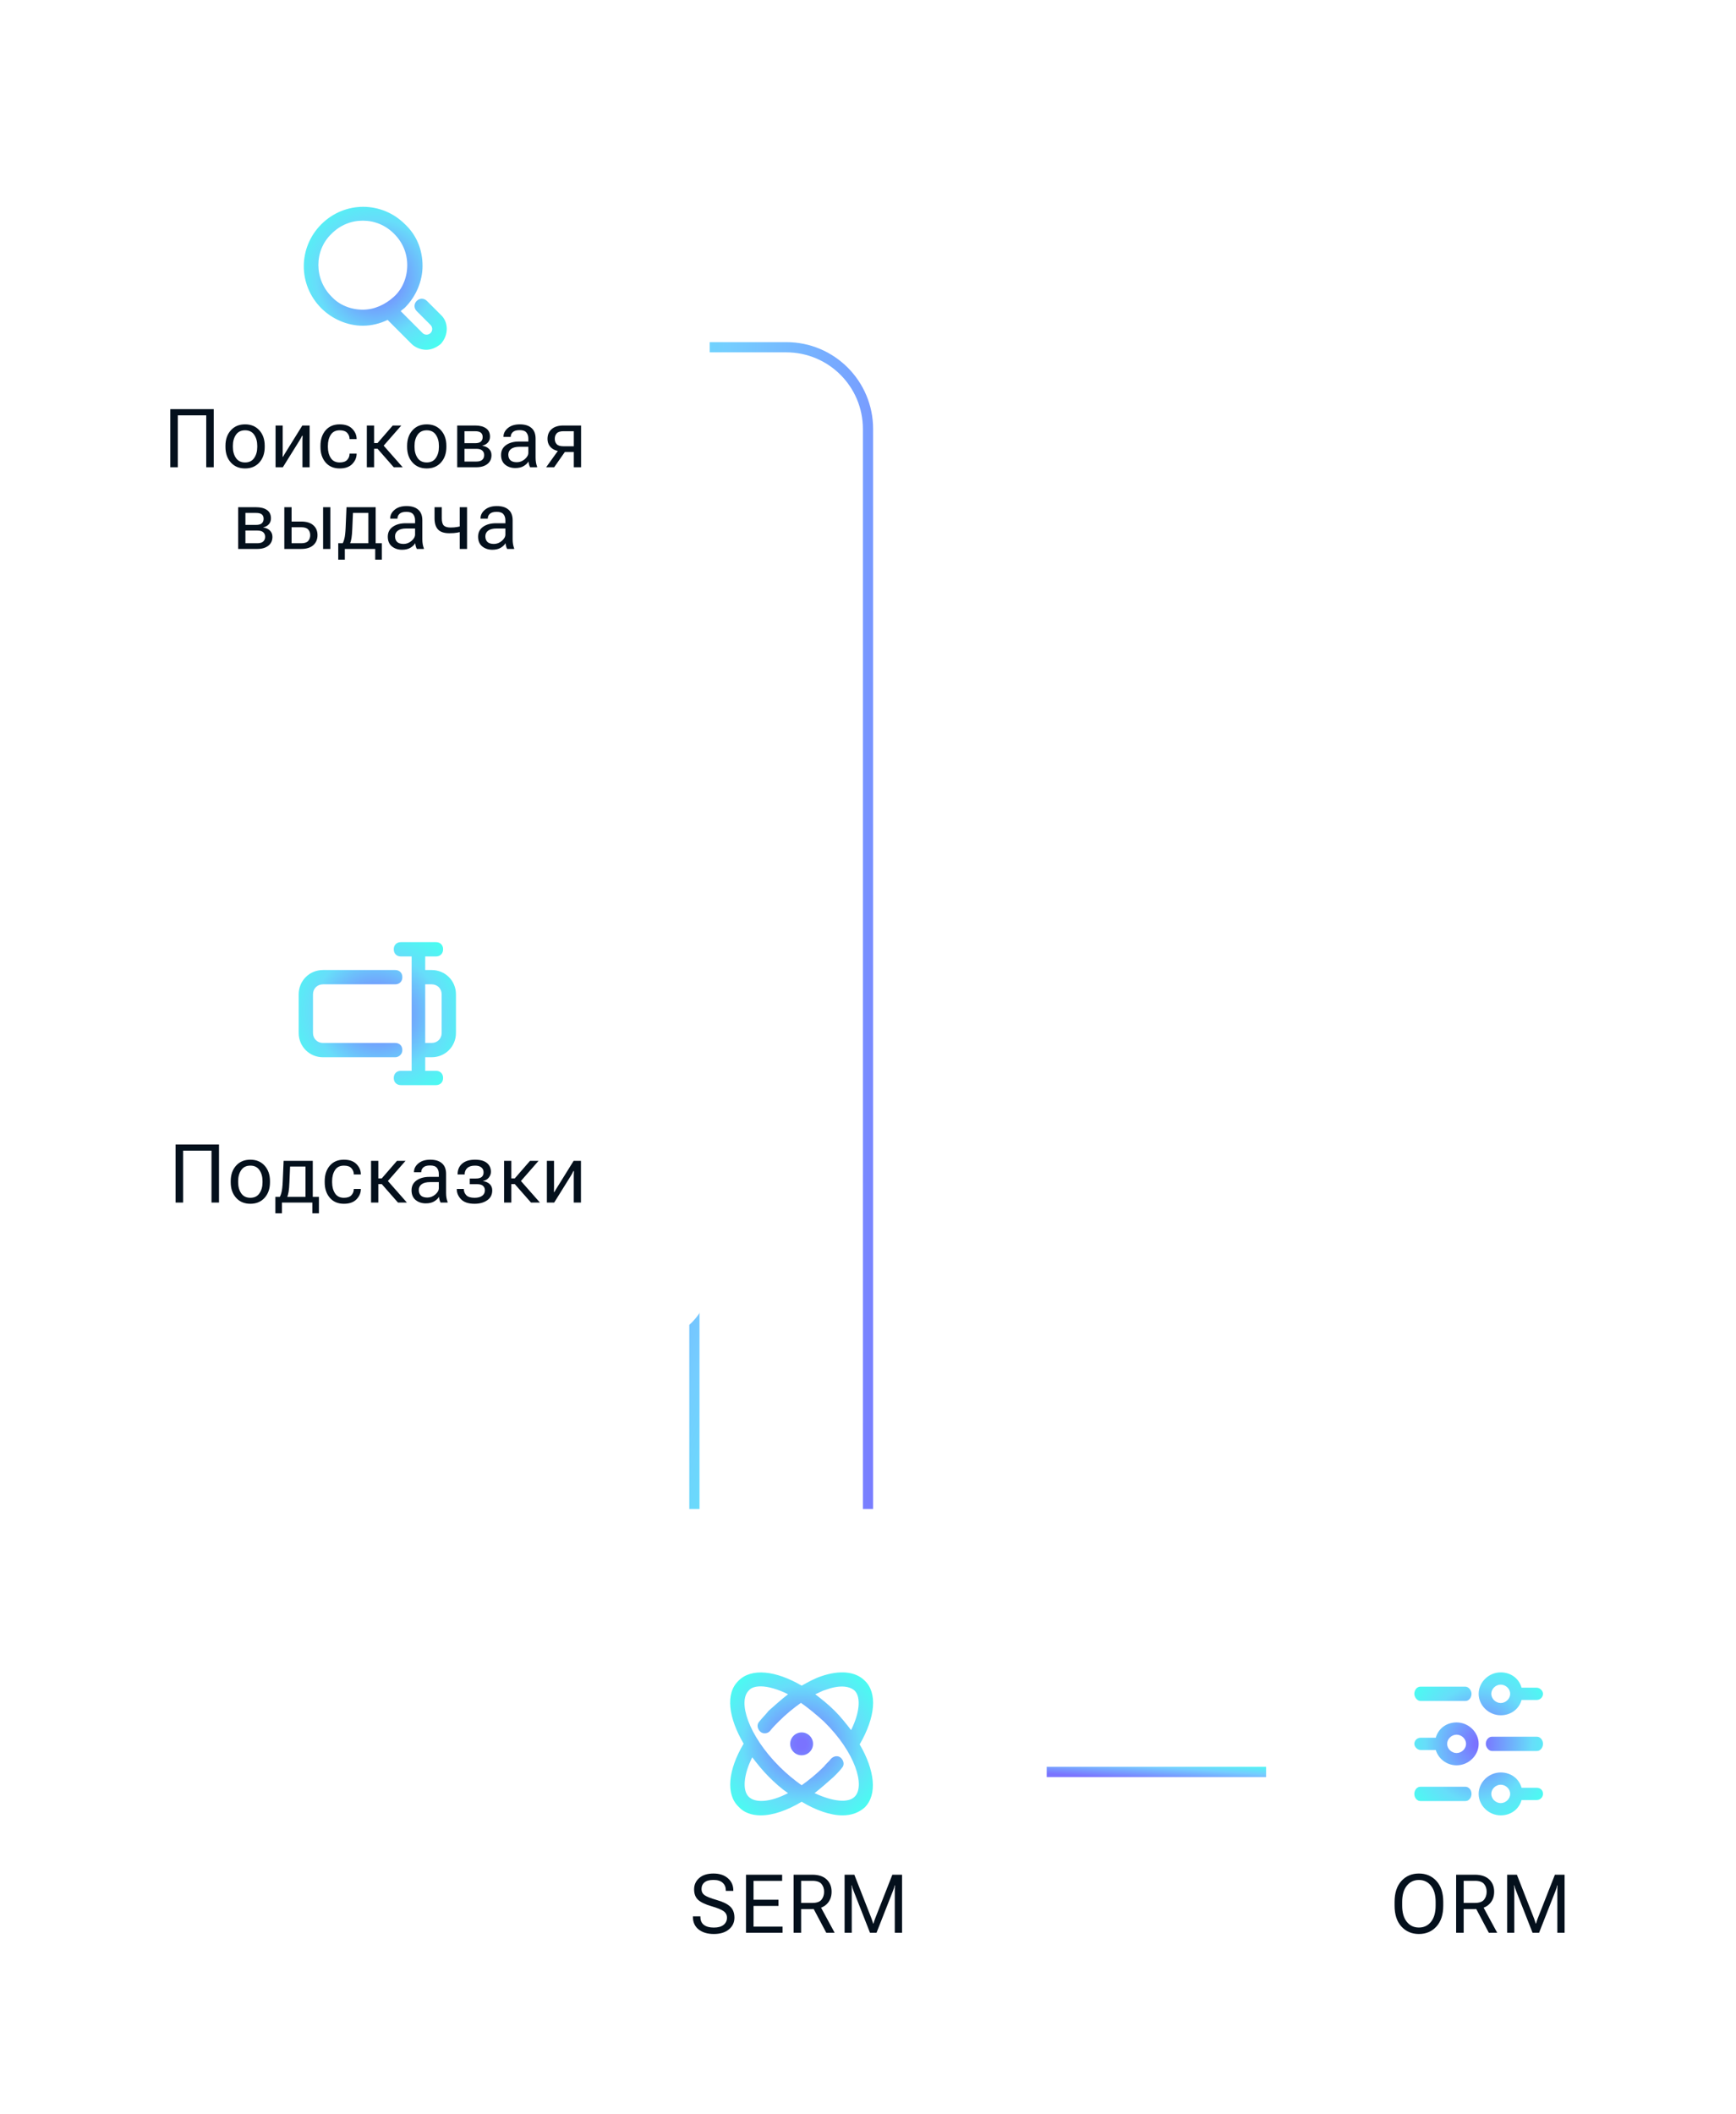 <svg width="340" height="414" viewBox="0 0 340 414" fill="none" xmlns="http://www.w3.org/2000/svg">
<path d="M248 347L205 347" stroke="url(#paint0_linear_493_82850)" stroke-width="2"/>
<path d="M112 68H154C162.837 68 170 75.163 170 84V300" stroke="url(#paint1_linear_493_82850)" stroke-width="2"/>
<path d="M136 300L136 217C136 208.163 128.837 201 120 201L113 201" stroke="url(#paint2_linear_493_82850)" stroke-width="2"/>
<g filter="url(#filter0_dd_493_82850)">
<rect x="8" y="5" width="131" height="126" rx="12" fill="white"/>
<path d="M86.323 58.143L83.612 55.429C83.041 54.857 82.185 54.857 81.615 55.429C81.044 56 81.044 56.857 81.615 57.429L84.326 60.143C84.754 60.571 84.754 61.286 84.326 61.714C83.897 62.143 83.184 62.143 82.756 61.714L78.476 57.429C78.761 57.143 79.046 57 79.332 56.714C81.472 54.571 82.756 51.571 82.756 48.571C82.756 45.429 81.615 42.571 79.332 40.429C74.766 35.857 67.49 35.857 62.924 40.429C58.359 45 58.359 52.286 62.924 56.857C65.064 59 68.061 60.286 71.057 60.286C72.769 60.286 74.481 59.857 75.908 59.143L80.616 63.857C81.329 64.571 82.471 65 83.469 65C84.468 65 85.467 64.571 86.323 63.857C87.892 62.143 87.892 59.571 86.323 58.143ZM64.922 54.571C61.498 51.143 61.498 45.571 64.922 42.286C66.634 40.571 68.774 39.714 71.057 39.714C73.34 39.714 75.48 40.571 77.192 42.286C78.904 44 79.76 46.143 79.76 48.429C79.76 50.714 78.904 53 77.192 54.571C75.48 56.143 73.34 57.143 71.057 57.143C68.774 57.143 66.491 56.286 64.922 54.571Z" fill="url(#paint3_radial_493_82850)"/>
<path d="M33.353 88V76.625H41.861V88H40.392V77.836H34.829V88H33.353ZM44.157 84.039V83.789C44.157 82.555 44.506 81.549 45.204 80.773C45.902 79.992 46.834 79.602 48.001 79.602C49.168 79.602 50.1 79.992 50.798 80.773C51.496 81.549 51.845 82.555 51.845 83.789V84.039C51.845 85.273 51.496 86.281 50.798 87.062C50.1 87.844 49.168 88.234 48.001 88.234C46.834 88.234 45.902 87.844 45.204 87.062C44.506 86.281 44.157 85.273 44.157 84.039ZM45.61 83.789V84.039C45.61 84.888 45.811 85.604 46.212 86.188C46.613 86.771 47.209 87.062 48.001 87.062C48.793 87.062 49.386 86.771 49.782 86.188C50.183 85.604 50.384 84.888 50.384 84.039V83.789C50.384 82.94 50.183 82.224 49.782 81.641C49.386 81.057 48.793 80.766 48.001 80.766C47.209 80.766 46.613 81.057 46.212 81.641C45.811 82.224 45.61 82.94 45.61 83.789ZM53.969 88V79.828H55.368V84.906C55.368 85.062 55.365 85.237 55.36 85.43C55.36 85.617 55.357 85.792 55.352 85.953H55.43C55.503 85.818 55.584 85.674 55.672 85.523C55.761 85.372 55.857 85.216 55.962 85.055L59.212 79.828H60.641V88H59.235V82.938C59.235 82.776 59.238 82.594 59.243 82.391C59.253 82.188 59.264 82.005 59.274 81.844H59.157C59.094 81.979 59.019 82.13 58.93 82.297C58.842 82.458 58.748 82.62 58.649 82.781L55.399 88H53.969ZM62.766 84.039V83.789C62.766 82.555 63.099 81.549 63.766 80.773C64.438 79.992 65.357 79.602 66.524 79.602C67.612 79.602 68.438 79.893 69 80.477C69.563 81.06 69.844 81.719 69.844 82.453V82.492H68.461V82.453C68.461 82.005 68.308 81.612 68 81.273C67.693 80.935 67.203 80.766 66.532 80.766C65.74 80.766 65.157 81.057 64.782 81.641C64.407 82.219 64.219 82.935 64.219 83.789V84.039C64.219 84.888 64.407 85.604 64.782 86.188C65.157 86.771 65.737 87.062 66.524 87.062C67.201 87.062 67.693 86.893 68 86.555C68.308 86.216 68.461 85.823 68.461 85.375V85.336H69.844V85.375C69.844 86.104 69.563 86.763 69 87.352C68.438 87.94 67.612 88.234 66.524 88.234C65.357 88.234 64.438 87.844 63.766 87.062C63.099 86.281 62.766 85.273 62.766 84.039ZM77.117 88L73.867 84.297L74.75 83.328L78.867 88H77.117ZM72.555 83.266H73.938L76.922 79.828H78.594L74.609 84.383H72.555V83.266ZM73.266 79.828V88H71.844V79.828H73.266ZM79.734 84.039V83.789C79.734 82.555 80.083 81.549 80.781 80.773C81.479 79.992 82.411 79.602 83.578 79.602C84.745 79.602 85.677 79.992 86.375 80.773C87.073 81.549 87.422 82.555 87.422 83.789V84.039C87.422 85.273 87.073 86.281 86.375 87.062C85.677 87.844 84.745 88.234 83.578 88.234C82.411 88.234 81.479 87.844 80.781 87.062C80.083 86.281 79.734 85.273 79.734 84.039ZM81.187 83.789V84.039C81.187 84.888 81.388 85.604 81.789 86.188C82.19 86.771 82.786 87.062 83.578 87.062C84.37 87.062 84.963 86.771 85.359 86.188C85.76 85.604 85.961 84.888 85.961 84.039V83.789C85.961 82.94 85.76 82.224 85.359 81.641C84.963 81.057 84.37 80.766 83.578 80.766C82.786 80.766 82.19 81.057 81.789 81.641C81.388 82.224 81.187 82.94 81.187 83.789ZM89.546 88V79.828H93.062C93.963 79.828 94.671 80.01 95.187 80.375C95.708 80.734 95.968 81.279 95.968 82.008C95.968 82.471 95.83 82.857 95.554 83.164C95.278 83.471 94.911 83.674 94.453 83.773V83.797C95.015 83.88 95.455 84.083 95.773 84.406C96.096 84.724 96.257 85.133 96.257 85.633C96.257 86.378 95.986 86.958 95.445 87.375C94.908 87.792 94.192 88 93.296 88H89.546ZM90.968 83.289H93.062C93.583 83.289 93.958 83.182 94.187 82.969C94.416 82.75 94.531 82.456 94.531 82.086C94.531 81.721 94.416 81.44 94.187 81.242C93.958 81.044 93.583 80.945 93.062 80.945H90.968V83.289ZM90.968 86.883H93.296C93.822 86.883 94.208 86.768 94.453 86.539C94.703 86.31 94.828 86.005 94.828 85.625C94.828 85.255 94.705 84.958 94.46 84.734C94.216 84.51 93.828 84.398 93.296 84.398H90.968V86.883ZM98.132 85.594C98.132 84.771 98.457 84.128 99.108 83.664C99.765 83.201 100.601 82.969 101.616 82.969H103.476V82.398C103.476 81.904 103.348 81.503 103.093 81.195C102.838 80.888 102.397 80.734 101.772 80.734C101.147 80.734 100.7 80.865 100.429 81.125C100.163 81.38 100.03 81.677 100.03 82.016V82.062H98.608V82.016C98.608 81.37 98.895 80.807 99.468 80.328C100.046 79.844 100.827 79.602 101.812 79.602C102.791 79.602 103.549 79.836 104.085 80.305C104.627 80.768 104.897 81.466 104.897 82.398V86.125C104.897 86.463 104.924 86.784 104.976 87.086C105.028 87.383 105.101 87.646 105.194 87.875V88H103.819C103.746 87.87 103.679 87.701 103.616 87.492C103.559 87.284 103.522 87.076 103.507 86.867C103.314 87.206 103.002 87.505 102.569 87.766C102.142 88.026 101.593 88.156 100.921 88.156C100.14 88.156 99.478 87.938 98.937 87.5C98.4 87.057 98.132 86.422 98.132 85.594ZM99.554 85.523C99.554 85.992 99.689 86.359 99.96 86.625C100.231 86.885 100.653 87.016 101.226 87.016C101.799 87.016 102.317 86.818 102.78 86.422C103.244 86.026 103.476 85.607 103.476 85.164V83.992H101.772C101.043 83.992 100.491 84.13 100.116 84.406C99.741 84.682 99.554 85.055 99.554 85.523ZM108.538 88H106.967L109.491 84.477L110.913 84.602L108.538 88ZM112.382 88V85.008H110.483L110.342 84.922C109.348 84.922 108.579 84.698 108.038 84.25C107.501 83.802 107.233 83.198 107.233 82.438C107.233 81.646 107.501 81.013 108.038 80.539C108.579 80.065 109.348 79.828 110.342 79.828H113.803V88H112.382ZM110.342 83.891H112.382V80.945H110.342C109.723 80.945 109.285 81.086 109.03 81.367C108.78 81.648 108.655 82.005 108.655 82.438C108.655 82.865 108.78 83.213 109.03 83.484C109.28 83.755 109.717 83.891 110.342 83.891ZM46.645 104V95.828H50.161C51.062 95.828 51.77 96.01 52.286 96.375C52.807 96.734 53.067 97.279 53.067 98.008C53.067 98.471 52.929 98.857 52.653 99.164C52.377 99.471 52.01 99.674 51.552 99.773V99.797C52.114 99.88 52.554 100.083 52.872 100.406C53.195 100.724 53.356 101.133 53.356 101.633C53.356 102.378 53.085 102.958 52.544 103.375C52.007 103.792 51.291 104 50.395 104H46.645ZM48.067 99.289H50.161C50.682 99.289 51.057 99.182 51.286 98.969C51.515 98.75 51.63 98.456 51.63 98.086C51.63 97.721 51.515 97.44 51.286 97.242C51.057 97.044 50.682 96.945 50.161 96.945H48.067V99.289ZM48.067 102.883H50.395C50.921 102.883 51.307 102.768 51.552 102.539C51.802 102.31 51.927 102.005 51.927 101.625C51.927 101.255 51.804 100.958 51.559 100.734C51.315 100.51 50.927 100.398 50.395 100.398H48.067V102.883ZM57.106 95.828V98.633H58.997C60.017 98.633 60.804 98.872 61.356 99.352C61.908 99.831 62.184 100.479 62.184 101.297C62.184 102.115 61.908 102.771 61.356 103.266C60.804 103.755 60.017 104 58.997 104H55.684V95.828H57.106ZM58.997 99.75H57.106V102.883H58.997C59.642 102.883 60.096 102.734 60.356 102.438C60.622 102.135 60.754 101.755 60.754 101.297C60.754 100.844 60.622 100.474 60.356 100.188C60.096 99.896 59.642 99.75 58.997 99.75ZM63.278 104V95.828H64.7V104H63.278ZM73.488 106.102V104H67.535V106.102H66.246V102.883H74.778V106.102H73.488ZM69.129 96.945L68.996 100.055C68.965 100.841 68.913 101.451 68.84 101.883C68.767 102.315 68.663 102.695 68.528 103.023H67.028C67.194 102.794 67.335 102.448 67.449 101.984C67.569 101.521 67.65 100.807 67.692 99.844L67.863 95.828H73.574V104H72.145V96.945H69.129ZM75.949 101.594C75.949 100.771 76.275 100.128 76.926 99.664C77.582 99.201 78.418 98.969 79.433 98.969H81.293V98.398C81.293 97.904 81.165 97.503 80.91 97.195C80.655 96.888 80.215 96.734 79.59 96.734C78.965 96.734 78.517 96.865 78.246 97.125C77.98 97.38 77.847 97.677 77.847 98.016V98.062H76.426V98.016C76.426 97.37 76.712 96.807 77.285 96.328C77.863 95.844 78.644 95.602 79.629 95.602C80.608 95.602 81.366 95.836 81.902 96.305C82.444 96.768 82.715 97.466 82.715 98.398V102.125C82.715 102.464 82.741 102.784 82.793 103.086C82.845 103.383 82.918 103.646 83.012 103.875V104H81.637C81.564 103.87 81.496 103.701 81.433 103.492C81.376 103.284 81.34 103.076 81.324 102.867C81.131 103.206 80.819 103.505 80.387 103.766C79.96 104.026 79.41 104.156 78.738 104.156C77.957 104.156 77.295 103.938 76.754 103.5C76.217 103.057 75.949 102.422 75.949 101.594ZM77.371 101.523C77.371 101.992 77.506 102.359 77.777 102.625C78.048 102.885 78.47 103.016 79.043 103.016C79.616 103.016 80.134 102.818 80.597 102.422C81.061 102.026 81.293 101.607 81.293 101.164V99.992H79.59C78.861 99.992 78.308 100.13 77.933 100.406C77.558 100.682 77.371 101.055 77.371 101.523ZM86.527 97.992C86.527 98.674 86.657 99.148 86.918 99.414C87.178 99.674 87.626 99.805 88.261 99.805C88.73 99.805 89.149 99.771 89.519 99.703C89.894 99.635 90.305 99.544 90.753 99.43V100.555C90.321 100.648 89.912 100.734 89.527 100.812C89.147 100.885 88.634 100.922 87.988 100.922C86.983 100.922 86.251 100.68 85.793 100.195C85.334 99.711 85.105 98.977 85.105 97.992V95.828H86.527V97.992ZM91.472 95.828V104H90.043V95.828H91.472ZM93.636 101.594C93.636 100.771 93.962 100.128 94.612 99.664C95.269 99.201 96.105 98.969 97.12 98.969H98.98V98.398C98.98 97.904 98.852 97.503 98.597 97.195C98.342 96.888 97.902 96.734 97.277 96.734C96.652 96.734 96.204 96.865 95.933 97.125C95.667 97.38 95.534 97.677 95.534 98.016V98.062H94.112V98.016C94.112 97.37 94.399 96.807 94.972 96.328C95.55 95.844 96.331 95.602 97.316 95.602C98.295 95.602 99.053 95.836 99.589 96.305C100.131 96.768 100.402 97.466 100.402 98.398V102.125C100.402 102.464 100.428 102.784 100.48 103.086C100.532 103.383 100.605 103.646 100.698 103.875V104H99.323C99.251 103.87 99.183 103.701 99.12 103.492C99.063 103.284 99.027 103.076 99.011 102.867C98.818 103.206 98.506 103.505 98.073 103.766C97.646 104.026 97.097 104.156 96.425 104.156C95.644 104.156 94.982 103.938 94.441 103.5C93.904 103.057 93.636 102.422 93.636 101.594ZM95.058 101.523C95.058 101.992 95.193 102.359 95.464 102.625C95.735 102.885 96.157 103.016 96.73 103.016C97.303 103.016 97.821 102.818 98.284 102.422C98.748 102.026 98.98 101.607 98.98 101.164V99.992H97.277C96.547 99.992 95.995 100.13 95.62 100.406C95.245 100.682 95.058 101.055 95.058 101.523Z" fill="#04101C"/>
</g>
<g filter="url(#filter1_dd_493_82850)">
<rect x="9" y="149" width="130" height="110" rx="12" fill="white"/>
<path d="M78.8 202.14C78.8 201.3 78.24 200.74 77.4 200.74H63.26C62.14 200.74 61.3 199.9 61.3 198.78V191.22C61.3 190.1 62.14 189.26 63.26 189.26H77.4C78.24 189.26 78.8 188.7 78.8 187.86C78.8 187.02 78.24 186.46 77.4 186.46H63.26C60.6 186.46 58.5 188.56 58.5 191.22V198.78C58.5 201.44 60.6 203.54 63.26 203.54H77.4C78.1 203.54 78.8 202.98 78.8 202.14Z" fill="url(#paint4_radial_493_82850)"/>
<path d="M84.54 186.46H83.28V183.8H85.38C86.22 183.8 86.78 183.24 86.78 182.4C86.78 181.56 86.22 181 85.38 181H78.52C77.68 181 77.12 181.56 77.12 182.4C77.12 183.24 77.68 183.8 78.52 183.8H80.62V206.2H78.52C77.68 206.2 77.12 206.76 77.12 207.6C77.12 208.44 77.68 209 78.52 209H85.38C86.22 209 86.78 208.44 86.78 207.6C86.78 206.76 86.22 206.2 85.38 206.2H83.28V203.54H84.54C87.2 203.54 89.3 201.44 89.3 198.78V191.22C89.3 188.56 87.2 186.46 84.54 186.46ZM86.5 198.78C86.5 199.9 85.66 200.74 84.54 200.74H83.28V189.26H84.54C85.66 189.26 86.5 190.1 86.5 191.22V198.78Z" fill="url(#paint5_radial_493_82850)"/>
<path d="M34.384 232V220.625H42.892V232H41.423V221.836H35.861V232H34.384ZM45.188 228.039V227.789C45.188 226.555 45.537 225.549 46.235 224.773C46.933 223.992 47.865 223.602 49.032 223.602C50.199 223.602 51.131 223.992 51.829 224.773C52.527 225.549 52.876 226.555 52.876 227.789V228.039C52.876 229.273 52.527 230.281 51.829 231.062C51.131 231.844 50.199 232.234 49.032 232.234C47.865 232.234 46.933 231.844 46.235 231.062C45.537 230.281 45.188 229.273 45.188 228.039ZM46.642 227.789V228.039C46.642 228.888 46.842 229.604 47.243 230.188C47.644 230.771 48.24 231.062 49.032 231.062C49.824 231.062 50.418 230.771 50.813 230.188C51.215 229.604 51.415 228.888 51.415 228.039V227.789C51.415 226.94 51.215 226.224 50.813 225.641C50.418 225.057 49.824 224.766 49.032 224.766C48.24 224.766 47.644 225.057 47.243 225.641C46.842 226.224 46.642 226.94 46.642 227.789ZM61.172 234.102V232H55.219V234.102H53.93V230.883H62.462V234.102H61.172ZM56.813 224.945L56.68 228.055C56.649 228.841 56.597 229.451 56.524 229.883C56.451 230.315 56.347 230.695 56.212 231.023H54.712C54.878 230.794 55.019 230.448 55.133 229.984C55.253 229.521 55.334 228.807 55.376 227.844L55.547 223.828H61.258V232H59.829V224.945H56.813ZM63.594 228.039V227.789C63.594 226.555 63.927 225.549 64.594 224.773C65.266 223.992 66.185 223.602 67.352 223.602C68.44 223.602 69.266 223.893 69.828 224.477C70.391 225.06 70.672 225.719 70.672 226.453V226.492H69.289V226.453C69.289 226.005 69.136 225.612 68.828 225.273C68.521 224.935 68.032 224.766 67.36 224.766C66.568 224.766 65.985 225.057 65.61 225.641C65.235 226.219 65.047 226.935 65.047 227.789V228.039C65.047 228.888 65.235 229.604 65.61 230.188C65.985 230.771 66.565 231.062 67.352 231.062C68.029 231.062 68.521 230.893 68.828 230.555C69.136 230.216 69.289 229.823 69.289 229.375V229.336H70.672V229.375C70.672 230.104 70.391 230.763 69.828 231.352C69.266 231.94 68.44 232.234 67.352 232.234C66.185 232.234 65.266 231.844 64.594 231.062C63.927 230.281 63.594 229.273 63.594 228.039ZM77.945 232L74.695 228.297L75.578 227.328L79.695 232H77.945ZM73.383 227.266H74.766L77.75 223.828H79.422L75.438 228.383H73.383V227.266ZM74.094 223.828V232H72.672V223.828H74.094ZM80.601 229.594C80.601 228.771 80.927 228.128 81.578 227.664C82.234 227.201 83.07 226.969 84.086 226.969H85.945V226.398C85.945 225.904 85.817 225.503 85.562 225.195C85.307 224.888 84.867 224.734 84.242 224.734C83.617 224.734 83.169 224.865 82.898 225.125C82.632 225.38 82.5 225.677 82.5 226.016V226.062H81.078V226.016C81.078 225.37 81.364 224.807 81.937 224.328C82.515 223.844 83.297 223.602 84.281 223.602C85.26 223.602 86.018 223.836 86.554 224.305C87.096 224.768 87.367 225.466 87.367 226.398V230.125C87.367 230.464 87.393 230.784 87.445 231.086C87.497 231.383 87.57 231.646 87.664 231.875V232H86.289C86.216 231.87 86.148 231.701 86.086 231.492C86.028 231.284 85.992 231.076 85.976 230.867C85.784 231.206 85.471 231.505 85.039 231.766C84.612 232.026 84.062 232.156 83.39 232.156C82.609 232.156 81.948 231.938 81.406 231.5C80.87 231.057 80.601 230.422 80.601 229.594ZM82.023 229.523C82.023 229.992 82.159 230.359 82.429 230.625C82.7 230.885 83.122 231.016 83.695 231.016C84.268 231.016 84.786 230.818 85.25 230.422C85.713 230.026 85.945 229.607 85.945 229.164V227.992H84.242C83.513 227.992 82.961 228.13 82.586 228.406C82.211 228.682 82.023 229.055 82.023 229.523ZM92.937 232.234C91.749 232.234 90.872 231.943 90.304 231.359C89.742 230.771 89.46 230.109 89.46 229.375V229.336H90.843V229.375C90.843 229.807 90.999 230.198 91.312 230.547C91.624 230.891 92.169 231.062 92.945 231.062C93.585 231.062 94.083 230.932 94.437 230.672C94.791 230.411 94.968 230.055 94.968 229.602C94.968 229.237 94.846 228.945 94.601 228.727C94.356 228.508 93.966 228.398 93.429 228.398H91.999V227.289H93.195C93.736 227.289 94.124 227.182 94.359 226.969C94.593 226.75 94.71 226.456 94.71 226.086C94.71 225.664 94.562 225.339 94.265 225.109C93.973 224.88 93.562 224.766 93.031 224.766C92.364 224.766 91.859 224.924 91.515 225.242C91.177 225.555 91.007 225.956 91.007 226.445V226.492H89.624V226.445C89.624 225.581 89.921 224.891 90.515 224.375C91.114 223.859 91.953 223.602 93.031 223.602C94.062 223.602 94.838 223.815 95.359 224.242C95.885 224.669 96.148 225.247 96.148 225.977C96.148 226.393 96.007 226.773 95.726 227.117C95.45 227.456 95.075 227.674 94.601 227.773V227.797C95.163 227.88 95.603 228.078 95.921 228.391C96.244 228.703 96.406 229.109 96.406 229.609C96.406 230.453 96.075 231.102 95.413 231.555C94.757 232.008 93.932 232.234 92.937 232.234ZM103.999 232L100.749 228.297L101.632 227.328L105.749 232H103.999ZM99.437 227.266H100.819L103.804 223.828H105.476L101.491 228.383H99.437V227.266ZM100.147 223.828V232H98.726V223.828H100.147ZM107.108 232V223.828H108.507V228.906C108.507 229.062 108.504 229.237 108.499 229.43C108.499 229.617 108.496 229.792 108.491 229.953H108.569C108.642 229.818 108.723 229.674 108.811 229.523C108.9 229.372 108.996 229.216 109.1 229.055L112.35 223.828H113.78V232H112.374V226.938C112.374 226.776 112.376 226.594 112.382 226.391C112.392 226.188 112.402 226.005 112.413 225.844H112.296C112.233 225.979 112.158 226.13 112.069 226.297C111.981 226.458 111.887 226.62 111.788 226.781L108.538 232H107.108Z" fill="#04101C"/>
</g>
<g filter="url(#filter2_dd_493_82850)">
<rect x="248" y="292" width="84" height="110" rx="12" fill="white"/>
<path d="M300.965 346.6H298C297.506 344.8 295.9 343.6 293.924 343.6C291.576 343.6 289.6 345.52 289.6 347.8C289.6 350.08 291.576 352 293.924 352C295.9 352 297.506 350.8 298 349H300.965C301.706 349 302.2 348.4 302.2 347.8C302.2 347.08 301.706 346.6 300.965 346.6ZM293.924 349.6C292.935 349.6 292.071 348.76 292.071 347.8C292.071 346.84 292.935 346 293.924 346C294.912 346 295.776 346.84 295.776 347.8C295.776 348.76 294.912 349.6 293.924 349.6Z" fill="url(#paint6_radial_493_82850)"/>
<path d="M287.009 346.4H278.191C277.477 346.4 277 347.1 277 347.8C277 348.64 277.596 349.2 278.191 349.2H287.009C287.723 349.2 288.2 348.5 288.2 347.8C288.2 346.96 287.604 346.4 287.009 346.4Z" fill="url(#paint7_radial_493_82850)"/>
<path d="M278.191 329.6H287.009C287.723 329.6 288.2 328.9 288.2 328.2C288.2 327.5 287.604 326.8 287.009 326.8H278.191C277.477 326.8 277 327.5 277 328.2C277 328.9 277.596 329.6 278.191 329.6Z" fill="url(#paint8_radial_493_82850)"/>
<path d="M293.924 332.4C295.9 332.4 297.506 331.2 298 329.4H300.965C301.706 329.4 302.2 328.8 302.2 328.2C302.2 327.6 301.582 327 300.965 327H298C297.506 325.2 295.9 324 293.924 324C291.576 324 289.6 325.92 289.6 328.2C289.6 330.48 291.576 332.4 293.924 332.4ZM293.924 326.4C294.912 326.4 295.776 327.24 295.776 328.2C295.776 329.16 294.912 330 293.924 330C292.935 330 292.071 329.16 292.071 328.2C292.071 327.24 292.935 326.4 293.924 326.4Z" fill="url(#paint9_radial_493_82850)"/>
<path d="M278.235 339.2H281.2C281.694 340.88 283.3 342.2 285.276 342.2C287.624 342.2 289.6 340.28 289.6 338C289.6 335.72 287.624 333.8 285.276 333.8C283.3 333.8 281.694 335 281.2 336.8H278.235C277.494 336.8 277 337.4 277 338C277 338.6 277.618 339.2 278.235 339.2ZM285.276 336.2C286.265 336.2 287.129 337.04 287.129 338C287.129 338.96 286.265 339.8 285.276 339.8C284.288 339.8 283.424 338.96 283.424 338C283.424 337.04 284.288 336.2 285.276 336.2Z" fill="url(#paint10_radial_493_82850)"/>
<path d="M300.996 336.6H292.204C291.482 336.6 291 337.3 291 338C291 338.7 291.602 339.4 292.204 339.4H300.996C301.718 339.4 302.2 338.7 302.2 338C302.2 337.3 301.718 336.6 300.996 336.6Z" fill="url(#paint11_radial_493_82850)"/>
<path d="M273.133 369.672V368.953C273.133 367.193 273.578 365.826 274.469 364.852C275.36 363.878 276.503 363.391 277.899 363.391C279.295 363.391 280.438 363.878 281.328 364.852C282.219 365.826 282.664 367.193 282.664 368.953V369.672C282.664 371.432 282.219 372.799 281.328 373.773C280.438 374.747 279.295 375.234 277.899 375.234C276.503 375.234 275.36 374.747 274.469 373.773C273.578 372.799 273.133 371.432 273.133 369.672ZM274.618 369.672C274.618 371.021 274.917 372.076 275.516 372.836C276.115 373.591 276.909 373.969 277.899 373.969C278.883 373.969 279.675 373.591 280.274 372.836C280.873 372.076 281.172 371.021 281.172 369.672V368.953C281.172 367.604 280.873 366.552 280.274 365.797C279.675 365.036 278.883 364.656 277.899 364.656C276.909 364.656 276.115 365.036 275.516 365.797C274.917 366.552 274.618 367.604 274.618 368.953V369.672ZM285.188 375V363.625H288.852C290.065 363.625 290.997 363.93 291.648 364.539C292.305 365.148 292.633 365.956 292.633 366.961C292.633 367.971 292.305 368.789 291.648 369.414C290.997 370.039 290.065 370.352 288.852 370.352H286.664V375H285.188ZM286.664 369.148H288.852C289.716 369.148 290.318 368.938 290.656 368.516C290.995 368.089 291.164 367.57 291.164 366.961C291.164 366.352 290.995 365.844 290.656 365.438C290.318 365.026 289.716 364.82 288.852 364.82H286.664V369.148ZM291.594 375L288.812 369.75L290.273 369.531L293.234 375H291.594ZM295.179 375V363.625H297.086L300.453 372.211C300.515 372.372 300.573 372.539 300.625 372.711C300.682 372.878 300.731 373.039 300.773 373.195H300.836C300.877 373.039 300.924 372.878 300.976 372.711C301.034 372.539 301.093 372.372 301.156 372.211L304.531 363.625H306.429V375H305.007V366.758C305.007 366.602 305.01 366.427 305.015 366.234C305.021 366.036 305.034 365.859 305.054 365.703H304.992C304.961 365.859 304.914 366.036 304.851 366.234C304.789 366.427 304.726 366.602 304.664 366.758L301.429 375H300.156L296.922 366.758C296.859 366.602 296.794 366.424 296.726 366.227C296.664 366.029 296.619 365.854 296.593 365.703H296.531C296.552 365.854 296.565 366.029 296.57 366.227C296.575 366.424 296.578 366.602 296.578 366.758V375H295.179Z" fill="#04101C"/>
</g>
<g filter="url(#filter3_dd_493_82850)">
<rect x="111" y="292" width="91" height="110" rx="12" fill="white"/>
<path d="M169.354 325.617C167.53 323.793 164.443 323.512 160.795 324.775C159.532 325.196 158.27 325.898 157.007 326.599C151.956 323.652 147.186 323.091 144.66 325.617C141.995 328.143 142.696 332.914 145.642 337.967C142.556 343.159 142.135 347.93 144.66 350.316C145.642 351.439 147.186 352 149.01 352C151.395 352 154.201 351.018 157.007 349.334C159.813 351.018 162.619 352 165.004 352C166.828 352 168.231 351.439 169.354 350.456C171.879 347.93 171.318 343.159 168.372 338.107C171.458 332.774 171.879 328.003 169.354 325.617ZM161.637 327.441C164.303 326.459 166.267 326.599 167.389 327.582C168.652 328.845 168.372 331.932 166.688 335.3C165.706 334.037 164.724 332.774 163.461 331.511C162.198 330.248 160.936 329.266 159.673 328.283C160.374 328.003 161.076 327.582 161.637 327.441ZM146.625 348.351C145.362 347.088 145.642 344.001 147.326 340.633C148.308 341.896 149.29 343.159 150.553 344.422C151.816 345.685 153.079 346.808 154.341 347.65C150.834 349.474 147.887 349.614 146.625 348.351ZM167.389 348.351C166.127 349.614 163.18 349.334 159.532 347.65C160.795 346.667 162.058 345.545 163.321 344.422C163.882 343.861 164.443 343.299 164.864 342.738C165.425 342.177 165.285 341.335 164.724 340.773C164.162 340.212 163.321 340.352 162.759 340.914C162.339 341.475 161.777 341.896 161.356 342.457C159.953 343.861 158.41 345.124 157.007 346.106C155.604 345.124 154.061 343.861 152.658 342.457C146.484 336.282 144.52 329.687 146.625 327.582C147.046 327.02 147.887 326.74 149.01 326.74C150.413 326.74 152.377 327.301 154.341 328.283C153.079 329.266 151.816 330.388 150.553 331.511C149.992 332.213 149.29 332.914 148.729 333.616C148.168 334.177 148.308 335.019 148.869 335.581C149.431 336.142 150.413 336.002 150.834 335.44C151.395 334.739 151.956 334.177 152.517 333.616C153.92 332.213 155.464 330.95 156.867 329.967C158.27 330.95 159.813 332.213 161.356 333.616C167.53 339.651 169.494 346.246 167.389 348.351Z" fill="url(#paint12_radial_493_82850)"/>
<path d="M157 340.24C158.237 340.24 159.24 339.237 159.24 338C159.24 336.763 158.237 335.76 157 335.76C155.763 335.76 154.76 336.763 154.76 338C154.76 339.237 155.763 340.24 157 340.24Z" fill="url(#paint13_radial_493_82850)"/>
<path d="M135.708 371.891V371.781H137.176V371.891C137.176 372.589 137.408 373.112 137.872 373.461C138.335 373.805 138.981 373.977 139.809 373.977C140.642 373.977 141.278 373.799 141.715 373.445C142.158 373.086 142.379 372.617 142.379 372.039C142.379 371.513 142.166 371.094 141.739 370.781C141.317 370.464 140.512 370.133 139.325 369.789C138.101 369.43 137.231 369.01 136.715 368.531C136.2 368.052 135.942 367.367 135.942 366.477C135.942 365.596 136.275 364.862 136.942 364.273C137.614 363.685 138.546 363.391 139.739 363.391C140.921 363.391 141.864 363.701 142.567 364.32C143.27 364.935 143.622 365.721 143.622 366.68V366.789H142.153V366.68C142.153 366.07 141.95 365.581 141.543 365.211C141.137 364.836 140.536 364.648 139.739 364.648C138.937 364.648 138.346 364.81 137.965 365.133C137.585 365.451 137.395 365.885 137.395 366.438C137.395 366.938 137.59 367.333 137.981 367.625C138.372 367.911 139.171 368.229 140.379 368.578C141.588 368.922 142.465 369.352 143.012 369.867C143.564 370.383 143.84 371.107 143.84 372.039C143.84 372.971 143.478 373.737 142.754 374.336C142.03 374.935 141.049 375.234 139.809 375.234C138.569 375.234 137.575 374.938 136.825 374.344C136.08 373.745 135.708 372.927 135.708 371.891ZM146.106 375V363.625H153.184V364.836H147.582V368.523H152.465V369.742H147.582V373.789H153.262V375H146.106ZM155.426 375V363.625H159.09C160.303 363.625 161.236 363.93 161.887 364.539C162.543 365.148 162.871 365.956 162.871 366.961C162.871 367.971 162.543 368.789 161.887 369.414C161.236 370.039 160.303 370.352 159.09 370.352H156.902V375H155.426ZM156.902 369.148H159.09C159.954 369.148 160.556 368.938 160.894 368.516C161.233 368.089 161.402 367.57 161.402 366.961C161.402 366.352 161.233 365.844 160.894 365.438C160.556 365.026 159.954 364.82 159.09 364.82H156.902V369.148ZM161.832 375L159.051 369.75L160.512 369.531L163.472 375H161.832ZM165.417 375V363.625H167.324L170.691 372.211C170.753 372.372 170.811 372.539 170.863 372.711C170.92 372.878 170.97 373.039 171.011 373.195H171.074C171.115 373.039 171.162 372.878 171.214 372.711C171.272 372.539 171.332 372.372 171.394 372.211L174.769 363.625H176.667V375H175.246V366.758C175.246 366.602 175.248 366.427 175.253 366.234C175.259 366.036 175.272 365.859 175.292 365.703H175.23C175.199 365.859 175.152 366.036 175.089 366.234C175.027 366.427 174.964 366.602 174.902 366.758L171.667 375H170.394L167.16 366.758C167.097 366.602 167.032 366.424 166.964 366.227C166.902 366.029 166.858 365.854 166.832 365.703H166.769C166.79 365.854 166.803 366.029 166.808 366.227C166.813 366.424 166.816 366.602 166.816 366.758V375H165.417Z" fill="#04101C"/>
</g>
<defs>
<filter id="filter0_dd_493_82850" x="0" y="0.5" width="147" height="142.5" filterUnits="userSpaceOnUse" color-interpolation-filters="sRGB">
<feFlood flood-opacity="0" result="BackgroundImageFix"/>
<feColorMatrix in="SourceAlpha" type="matrix" values="0 0 0 0 0 0 0 0 0 0 0 0 0 0 0 0 0 0 127 0" result="hardAlpha"/>
<feOffset dy="4"/>
<feGaussianBlur stdDeviation="4"/>
<feComposite in2="hardAlpha" operator="out"/>
<feColorMatrix type="matrix" values="0 0 0 0 0 0 0 0 0 0 0 0 0 0 0 0 0 0 0.08 0"/>
<feBlend mode="normal" in2="BackgroundImageFix" result="effect1_dropShadow_493_82850"/>
<feColorMatrix in="SourceAlpha" type="matrix" values="0 0 0 0 0 0 0 0 0 0 0 0 0 0 0 0 0 0 127 0" result="hardAlpha"/>
<feOffset dy="-0.5"/>
<feGaussianBlur stdDeviation="2"/>
<feComposite in2="hardAlpha" operator="out"/>
<feColorMatrix type="matrix" values="0 0 0 0 0 0 0 0 0 0 0 0 0 0 0 0 0 0 0.05 0"/>
<feBlend mode="normal" in2="effect1_dropShadow_493_82850" result="effect2_dropShadow_493_82850"/>
<feBlend mode="normal" in="SourceGraphic" in2="effect2_dropShadow_493_82850" result="shape"/>
</filter>
<filter id="filter1_dd_493_82850" x="1" y="144.5" width="146" height="126.5" filterUnits="userSpaceOnUse" color-interpolation-filters="sRGB">
<feFlood flood-opacity="0" result="BackgroundImageFix"/>
<feColorMatrix in="SourceAlpha" type="matrix" values="0 0 0 0 0 0 0 0 0 0 0 0 0 0 0 0 0 0 127 0" result="hardAlpha"/>
<feOffset dy="4"/>
<feGaussianBlur stdDeviation="4"/>
<feComposite in2="hardAlpha" operator="out"/>
<feColorMatrix type="matrix" values="0 0 0 0 0 0 0 0 0 0 0 0 0 0 0 0 0 0 0.08 0"/>
<feBlend mode="normal" in2="BackgroundImageFix" result="effect1_dropShadow_493_82850"/>
<feColorMatrix in="SourceAlpha" type="matrix" values="0 0 0 0 0 0 0 0 0 0 0 0 0 0 0 0 0 0 127 0" result="hardAlpha"/>
<feOffset dy="-0.5"/>
<feGaussianBlur stdDeviation="2"/>
<feComposite in2="hardAlpha" operator="out"/>
<feColorMatrix type="matrix" values="0 0 0 0 0 0 0 0 0 0 0 0 0 0 0 0 0 0 0.05 0"/>
<feBlend mode="normal" in2="effect1_dropShadow_493_82850" result="effect2_dropShadow_493_82850"/>
<feBlend mode="normal" in="SourceGraphic" in2="effect2_dropShadow_493_82850" result="shape"/>
</filter>
<filter id="filter2_dd_493_82850" x="240" y="287.5" width="100" height="126.5" filterUnits="userSpaceOnUse" color-interpolation-filters="sRGB">
<feFlood flood-opacity="0" result="BackgroundImageFix"/>
<feColorMatrix in="SourceAlpha" type="matrix" values="0 0 0 0 0 0 0 0 0 0 0 0 0 0 0 0 0 0 127 0" result="hardAlpha"/>
<feOffset dy="4"/>
<feGaussianBlur stdDeviation="4"/>
<feComposite in2="hardAlpha" operator="out"/>
<feColorMatrix type="matrix" values="0 0 0 0 0 0 0 0 0 0 0 0 0 0 0 0 0 0 0.08 0"/>
<feBlend mode="normal" in2="BackgroundImageFix" result="effect1_dropShadow_493_82850"/>
<feColorMatrix in="SourceAlpha" type="matrix" values="0 0 0 0 0 0 0 0 0 0 0 0 0 0 0 0 0 0 127 0" result="hardAlpha"/>
<feOffset dy="-0.5"/>
<feGaussianBlur stdDeviation="2"/>
<feComposite in2="hardAlpha" operator="out"/>
<feColorMatrix type="matrix" values="0 0 0 0 0 0 0 0 0 0 0 0 0 0 0 0 0 0 0.05 0"/>
<feBlend mode="normal" in2="effect1_dropShadow_493_82850" result="effect2_dropShadow_493_82850"/>
<feBlend mode="normal" in="SourceGraphic" in2="effect2_dropShadow_493_82850" result="shape"/>
</filter>
<filter id="filter3_dd_493_82850" x="103" y="287.5" width="107" height="126.5" filterUnits="userSpaceOnUse" color-interpolation-filters="sRGB">
<feFlood flood-opacity="0" result="BackgroundImageFix"/>
<feColorMatrix in="SourceAlpha" type="matrix" values="0 0 0 0 0 0 0 0 0 0 0 0 0 0 0 0 0 0 127 0" result="hardAlpha"/>
<feOffset dy="4"/>
<feGaussianBlur stdDeviation="4"/>
<feComposite in2="hardAlpha" operator="out"/>
<feColorMatrix type="matrix" values="0 0 0 0 0 0 0 0 0 0 0 0 0 0 0 0 0 0 0.08 0"/>
<feBlend mode="normal" in2="BackgroundImageFix" result="effect1_dropShadow_493_82850"/>
<feColorMatrix in="SourceAlpha" type="matrix" values="0 0 0 0 0 0 0 0 0 0 0 0 0 0 0 0 0 0 127 0" result="hardAlpha"/>
<feOffset dy="-0.5"/>
<feGaussianBlur stdDeviation="2"/>
<feComposite in2="hardAlpha" operator="out"/>
<feColorMatrix type="matrix" values="0 0 0 0 0 0 0 0 0 0 0 0 0 0 0 0 0 0 0.05 0"/>
<feBlend mode="normal" in2="effect1_dropShadow_493_82850" result="effect2_dropShadow_493_82850"/>
<feBlend mode="normal" in="SourceGraphic" in2="effect2_dropShadow_493_82850" result="shape"/>
</filter>
<linearGradient id="paint0_linear_493_82850" x1="180.813" y1="348" x2="181.269" y2="341.234" gradientUnits="userSpaceOnUse">
<stop offset="0.339" stop-color="#7A73FF"/>
<stop offset="0.734" stop-color="#75CDFF"/>
<stop offset="1" stop-color="#4AFCF1"/>
</linearGradient>
<linearGradient id="paint1_linear_493_82850" x1="202.625" y1="532" x2="67.609" y2="520.353" gradientUnits="userSpaceOnUse">
<stop offset="0.339" stop-color="#7A73FF"/>
<stop offset="0.734" stop-color="#75CDFF"/>
<stop offset="1" stop-color="#4AFCF1"/>
</linearGradient>
<linearGradient id="paint2_linear_493_82850" x1="78.24" y1="150.382" x2="199.205" y2="193.199" gradientUnits="userSpaceOnUse">
<stop offset="0.339" stop-color="#7A73FF"/>
<stop offset="0.734" stop-color="#75CDFF"/>
<stop offset="1" stop-color="#4AFCF1"/>
</linearGradient>
<radialGradient id="paint3_radial_493_82850" cx="0" cy="0" r="1" gradientUnits="userSpaceOnUse" gradientTransform="translate(73.5 51) rotate(99.728) scale(17.755)">
<stop offset="0.055" stop-color="#7A73FF"/>
<stop offset="0.65" stop-color="#67DDFA"/>
<stop offset="1" stop-color="#4AFCF1"/>
</radialGradient>
<radialGradient id="paint4_radial_493_82850" cx="0" cy="0" r="1" gradientUnits="userSpaceOnUse" gradientTransform="translate(73.9 195) rotate(100.679) scale(17.808 19.473)">
<stop offset="0.055" stop-color="#7A73FF"/>
<stop offset="0.65" stop-color="#67DDFA"/>
<stop offset="1" stop-color="#4AFCF1"/>
</radialGradient>
<radialGradient id="paint5_radial_493_82850" cx="0" cy="0" r="1" gradientUnits="userSpaceOnUse" gradientTransform="translate(73.9 195) rotate(100.679) scale(17.808 19.473)">
<stop offset="0.055" stop-color="#7A73FF"/>
<stop offset="0.65" stop-color="#67DDFA"/>
<stop offset="1" stop-color="#4AFCF1"/>
</radialGradient>
<radialGradient id="paint6_radial_493_82850" cx="0" cy="0" r="1" gradientUnits="userSpaceOnUse" gradientTransform="translate(289.6 338) rotate(98.771) scale(17.707 16.023)">
<stop offset="0.055" stop-color="#7A73FF"/>
<stop offset="0.65" stop-color="#67DDFA"/>
<stop offset="1" stop-color="#4AFCF1"/>
</radialGradient>
<radialGradient id="paint7_radial_493_82850" cx="0" cy="0" r="1" gradientUnits="userSpaceOnUse" gradientTransform="translate(289.6 338) rotate(98.771) scale(17.707 16.023)">
<stop offset="0.055" stop-color="#7A73FF"/>
<stop offset="0.65" stop-color="#67DDFA"/>
<stop offset="1" stop-color="#4AFCF1"/>
</radialGradient>
<radialGradient id="paint8_radial_493_82850" cx="0" cy="0" r="1" gradientUnits="userSpaceOnUse" gradientTransform="translate(289.6 338) rotate(98.771) scale(17.707 16.023)">
<stop offset="0.055" stop-color="#7A73FF"/>
<stop offset="0.65" stop-color="#67DDFA"/>
<stop offset="1" stop-color="#4AFCF1"/>
</radialGradient>
<radialGradient id="paint9_radial_493_82850" cx="0" cy="0" r="1" gradientUnits="userSpaceOnUse" gradientTransform="translate(289.6 338) rotate(98.771) scale(17.707 16.023)">
<stop offset="0.055" stop-color="#7A73FF"/>
<stop offset="0.65" stop-color="#67DDFA"/>
<stop offset="1" stop-color="#4AFCF1"/>
</radialGradient>
<radialGradient id="paint10_radial_493_82850" cx="0" cy="0" r="1" gradientUnits="userSpaceOnUse" gradientTransform="translate(289.6 338) rotate(98.771) scale(17.707 16.023)">
<stop offset="0.055" stop-color="#7A73FF"/>
<stop offset="0.65" stop-color="#67DDFA"/>
<stop offset="1" stop-color="#4AFCF1"/>
</radialGradient>
<radialGradient id="paint11_radial_493_82850" cx="0" cy="0" r="1" gradientUnits="userSpaceOnUse" gradientTransform="translate(289.6 338) rotate(98.771) scale(17.707 16.023)">
<stop offset="0.055" stop-color="#7A73FF"/>
<stop offset="0.65" stop-color="#67DDFA"/>
<stop offset="1" stop-color="#4AFCF1"/>
</radialGradient>
<radialGradient id="paint12_radial_493_82850" cx="0" cy="0" r="1" gradientUnits="userSpaceOnUse" gradientTransform="translate(157 338) rotate(99.728) scale(17.755)">
<stop offset="0.055" stop-color="#7A73FF"/>
<stop offset="0.65" stop-color="#67DDFA"/>
<stop offset="1" stop-color="#4AFCF1"/>
</radialGradient>
<radialGradient id="paint13_radial_493_82850" cx="0" cy="0" r="1" gradientUnits="userSpaceOnUse" gradientTransform="translate(157 338) rotate(99.728) scale(17.755)">
<stop offset="0.055" stop-color="#7A73FF"/>
<stop offset="0.65" stop-color="#67DDFA"/>
<stop offset="1" stop-color="#4AFCF1"/>
</radialGradient>
</defs>
</svg>
